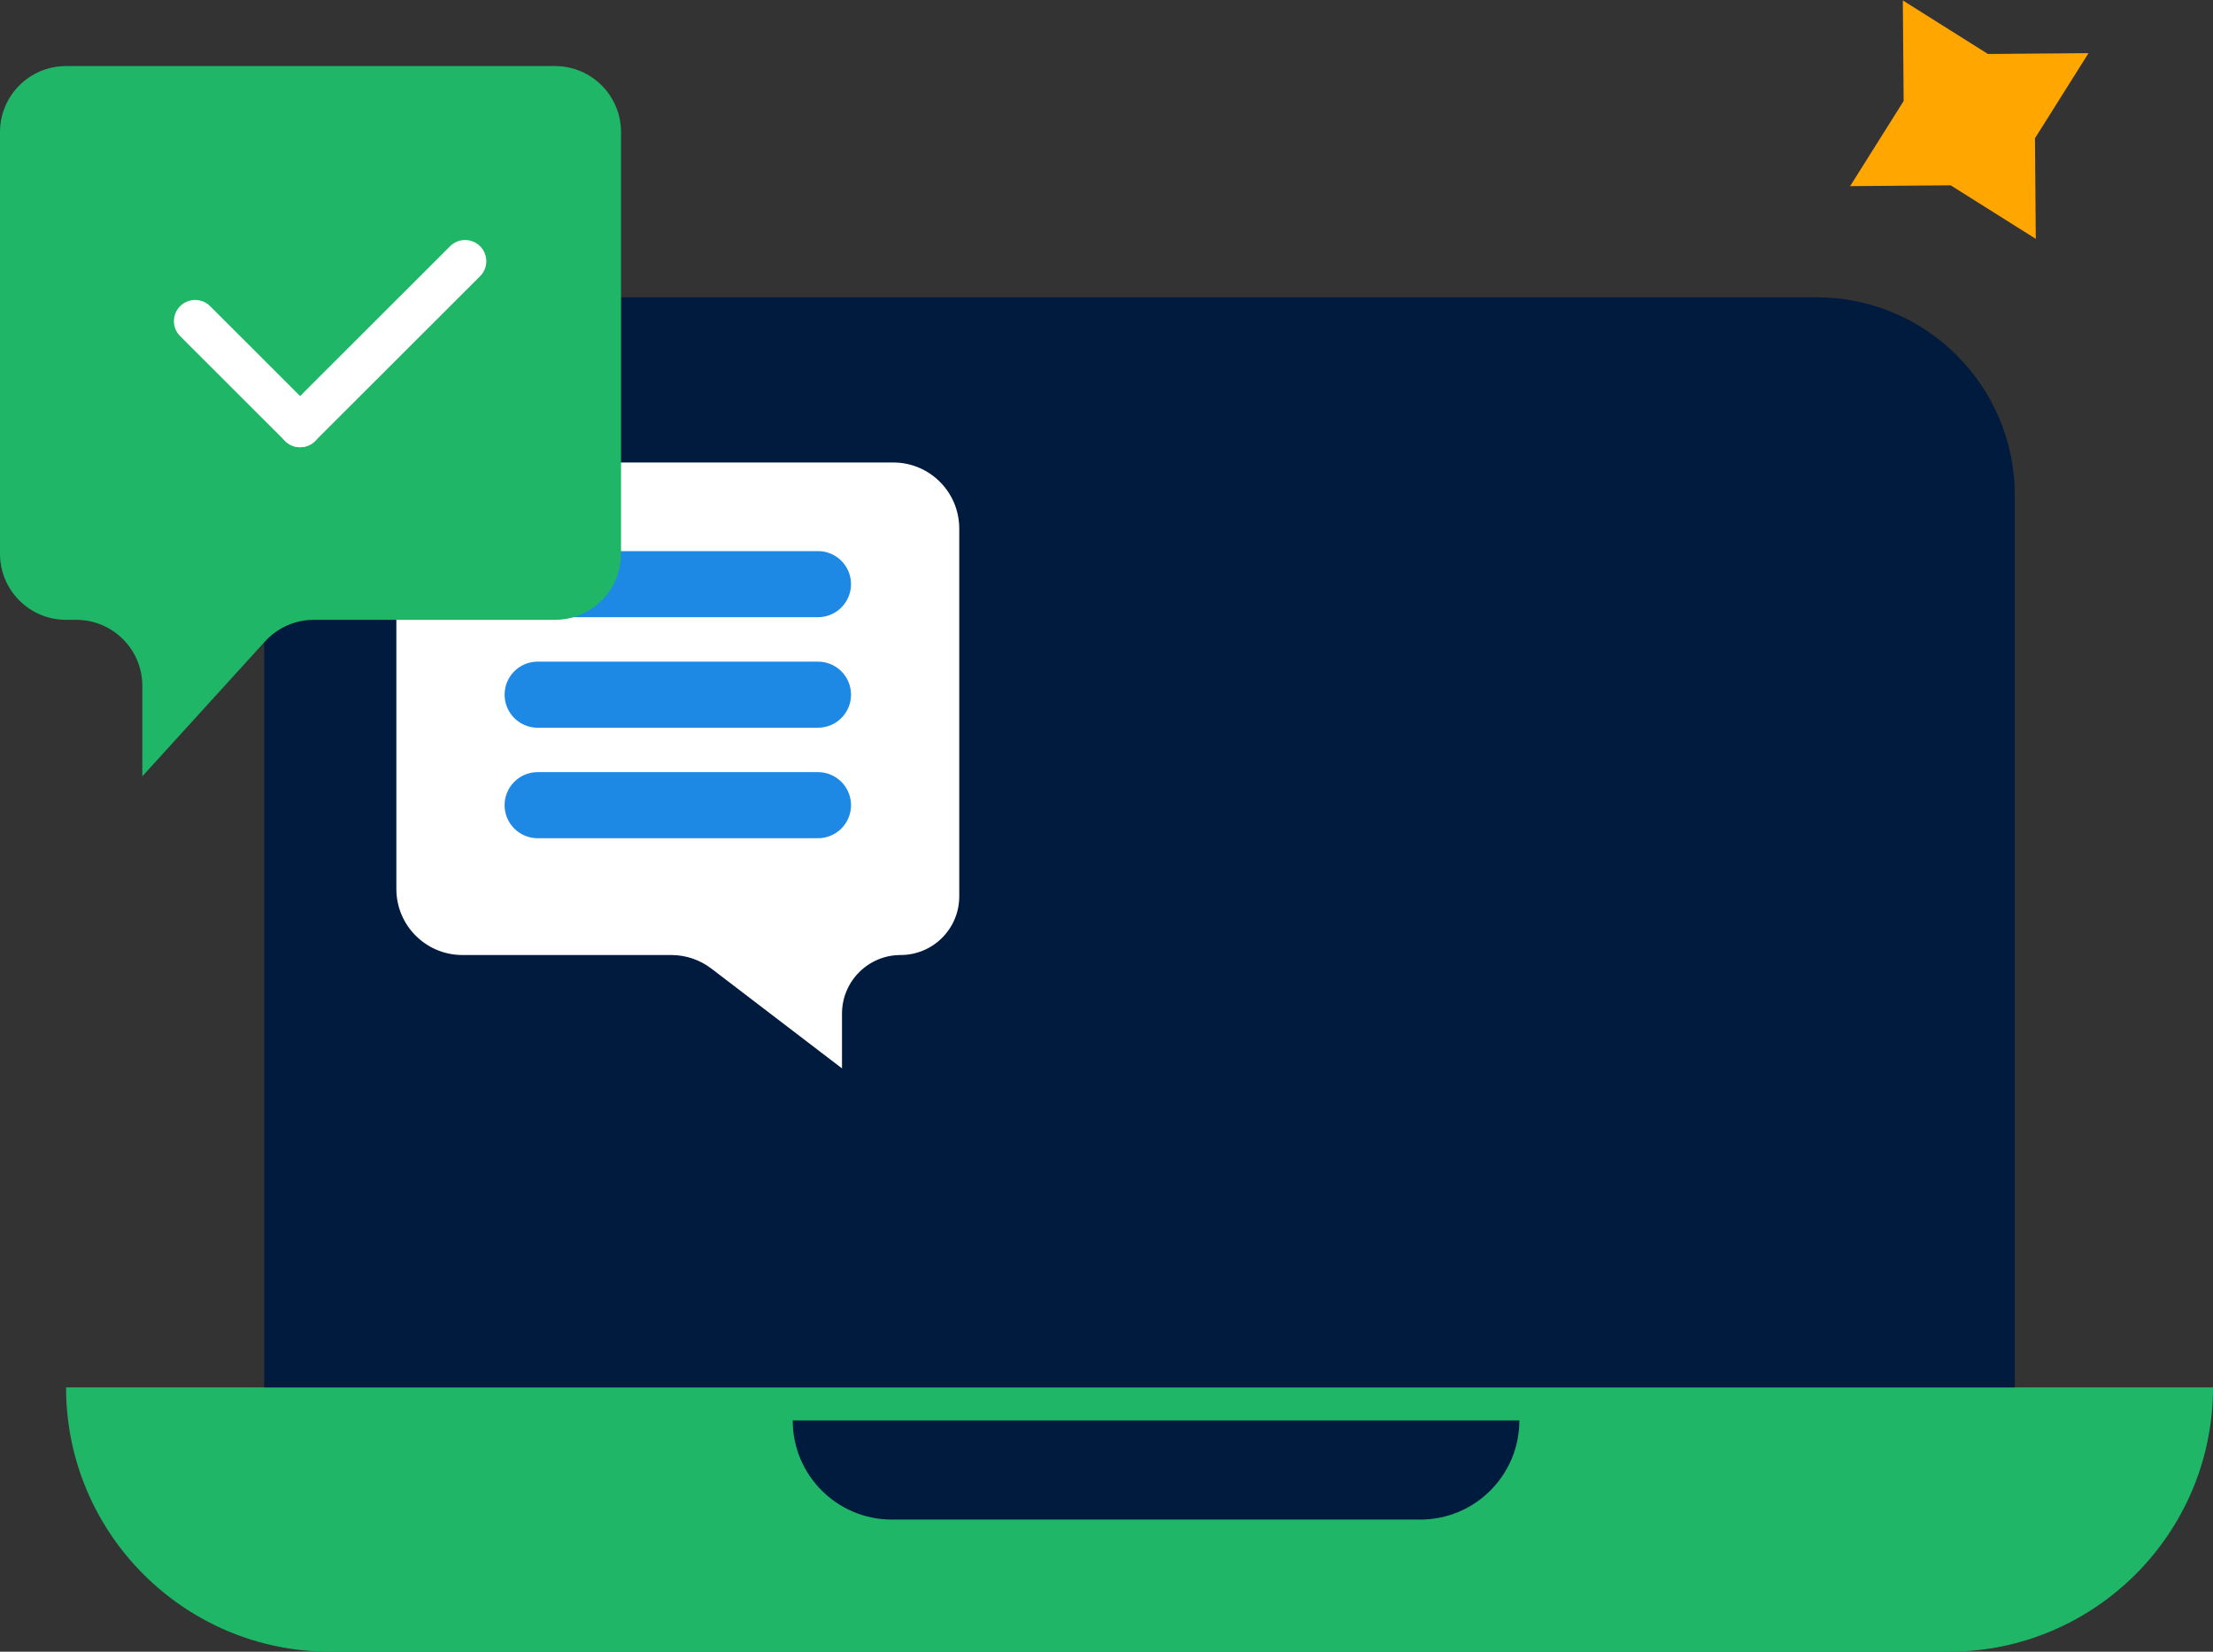 <svg width="67" height="50" viewBox="0 0 67 50" fill="none" xmlns="http://www.w3.org/2000/svg">
<rect x="0" y="0" width="67" height="50" fill="#333333" stroke="none"/>
<g clip-path="url(#clip0_5685_289974)">
<path d="M2 42H67C67 46.418 63.418 50 59 50H10C5.582 50 2 46.418 2 42Z" fill="#1FB767"/>
<path d="M24 43H46C46 44.657 44.657 46 43 46H27C25.343 46 24 44.657 24 43Z" fill="#001B3D"/>
<path d="M8 15C8 11.686 10.686 9 14 9H55C58.314 9 61 11.686 61 15V42H8V15Z" fill="#001B3D"/>
<path d="M12 16C12 14.895 12.895 14 14 14H27.042C28.147 14 29.042 14.895 29.042 16V27.135C29.042 28.116 28.247 28.91 27.267 28.91C26.287 28.91 25.492 29.705 25.492 30.686V32.342L21.538 29.321C21.189 29.055 20.762 28.91 20.323 28.91H14C12.895 28.91 12 28.015 12 26.91V16Z" fill="white"/>
<line x1="16.277" y1="17.683" x2="24.765" y2="17.683" stroke="#1E88E5" stroke-width="2" stroke-linecap="round"/>
<line x1="16.277" y1="21.029" x2="24.765" y2="21.029" stroke="#1E88E5" stroke-width="2" stroke-linecap="round"/>
<line x1="16.277" y1="24.374" x2="24.765" y2="24.374" stroke="#1E88E5" stroke-width="2" stroke-linecap="round"/>
<path d="M57.609 0.013L60.186 1.634L63.231 1.609L61.61 4.186L61.635 7.231L59.058 5.61L56.013 5.635L57.634 3.058L57.609 0.013Z" fill="#FFA600"/>
<path d="M0 4C0 2.895 0.895 2 2 2H16.802C17.907 2 18.802 2.895 18.802 4V16.763C18.802 17.867 17.907 18.763 16.802 18.763H9.502C8.939 18.763 8.402 19 8.023 19.417L4.309 23.5V20.763C4.309 19.658 3.413 18.763 2.309 18.763H2C0.895 18.763 0 17.867 0 16.763V4Z" fill="#1FB767"/>
<path fill-rule="evenodd" clip-rule="evenodd" d="M14.535 7.454C14.786 7.704 14.786 8.11 14.535 8.361L9.54 13.35C9.29 13.601 8.883 13.601 8.632 13.35C8.382 13.1 8.382 12.694 8.632 12.443L13.627 7.454C13.877 7.203 14.284 7.203 14.535 7.454Z" fill="white"/>
<path fill-rule="evenodd" clip-rule="evenodd" d="M5.454 9.268C5.705 9.018 6.111 9.018 6.362 9.268L9.54 12.443C9.791 12.694 9.791 13.1 9.54 13.35C9.29 13.601 8.883 13.601 8.632 13.35L5.454 10.175C5.203 9.925 5.203 9.519 5.454 9.268Z" fill="white"/>
</g>
<defs>
<clipPath id="clip0_5685_289974">
<rect width="67" height="50" fill="white"/>
</clipPath>
</defs>
</svg>
